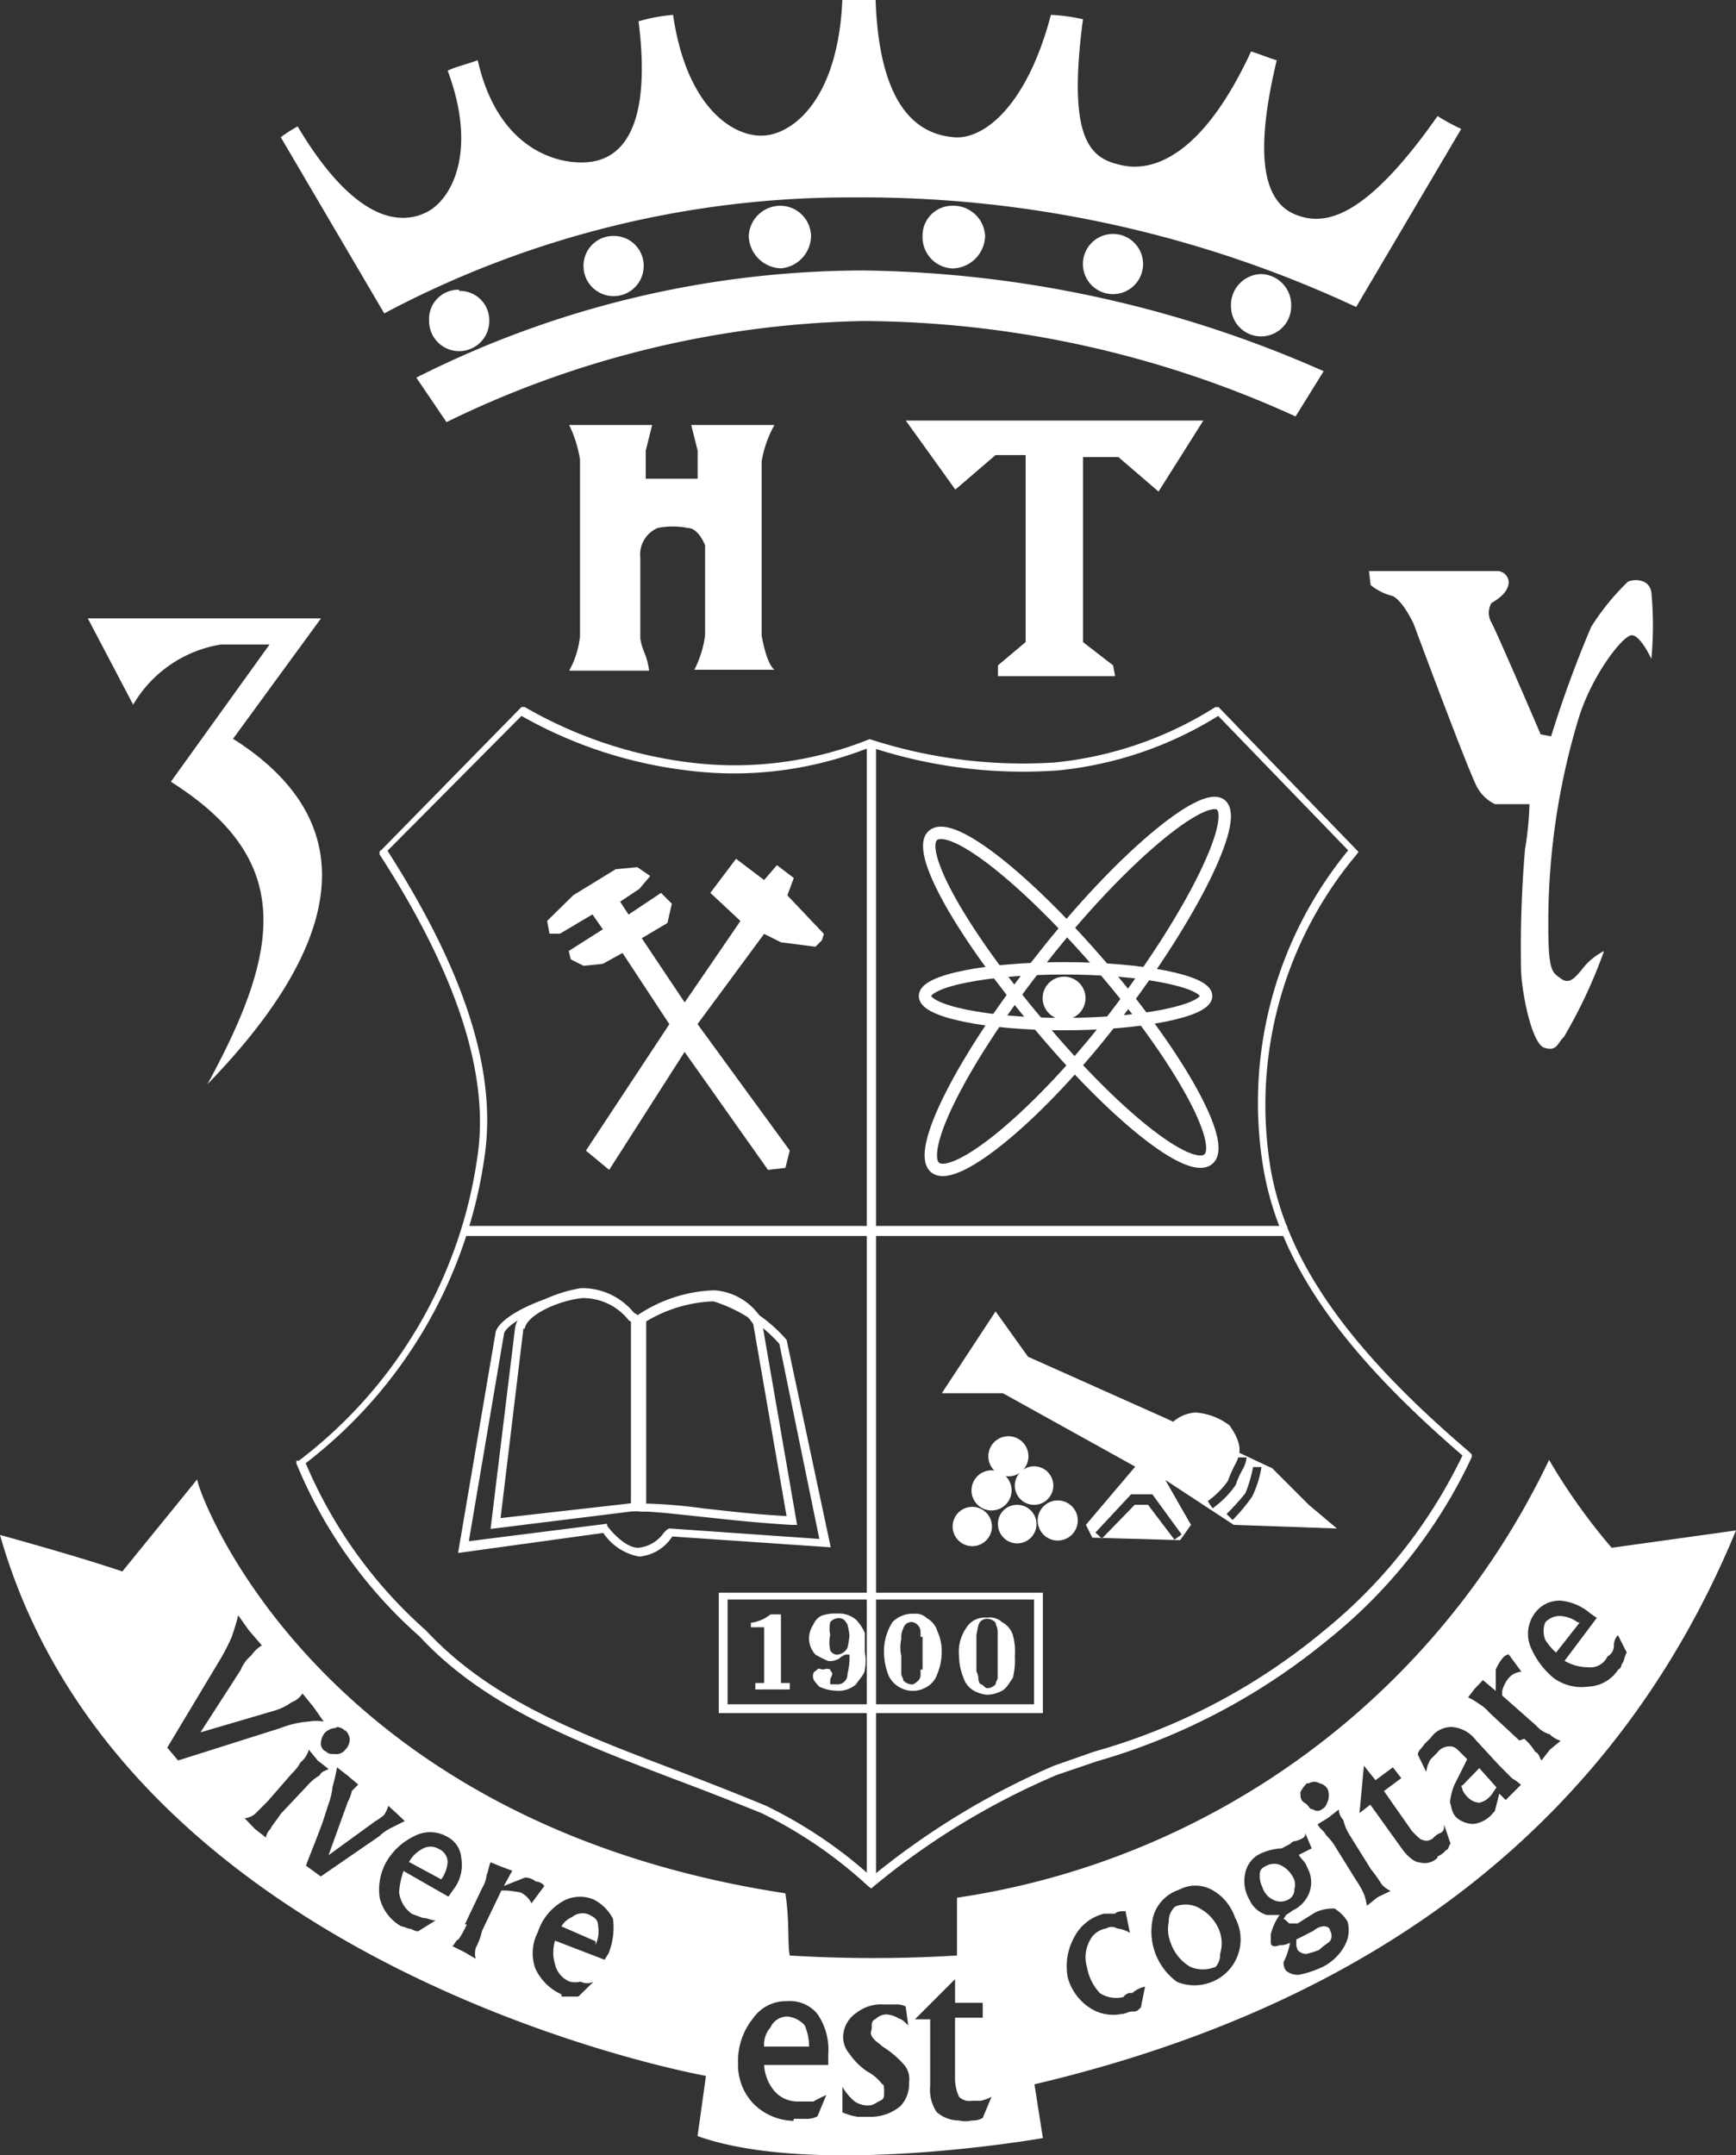 <svg xmlns="http://www.w3.org/2000/svg" viewBox="0 0 70.06 86.944"><rect x="0" y="0" width="70.06" height="86.944" fill="#333333" stroke="none"/><defs><style>.a,.b{fill:#fff;}.b{fill-rule:evenodd;}.c{fill:none;stroke:#fff;stroke-miterlimit:22.93;stroke-width:0.5px;}</style></defs><path class="a" d="M30.587,65.277l-.13-.1a18.017,18.017,0,0,0-4.274-2.93c-1.23-.5-2.444-.971-3.61-1.408-3.9-1.489-7.592-2.9-10.214-5.73a18.826,18.826,0,0,1-4.97-6.977v-.113h.1a18.664,18.664,0,0,0,7.22-12.367c.453-3.238-.842-7.268-3.966-12.092v-.113l.113-.1,5.617-5.73h.13a17.612,17.612,0,0,0,6.637,2.234,14.569,14.569,0,0,0,7.284-.939h0A19.959,19.959,0,0,0,38,19.854a14.876,14.876,0,0,0,6.475-2.234h.129l5.65,5.844-.1.13a15.7,15.7,0,0,0-3.432,12.74c.68,3.691,3.14,7.187,8,11.331l.1.1v.113a20.575,20.575,0,0,1-5.763,7.333A25.9,25.9,0,0,1,39.7,60.145l-1.619.55A29.915,29.915,0,0,0,30.7,65.18ZM7.762,48.118a18.794,18.794,0,0,0,4.856,6.75c2.59,2.784,6.07,4.112,10.085,5.633,1.182.453,2.4.923,3.642,1.441A18.211,18.211,0,0,1,30.6,64.807a30.886,30.886,0,0,1,7.365-4.484l1.619-.567A25.107,25.107,0,0,0,48.831,54.9a20.526,20.526,0,0,0,5.617-7.09c-4.856-4.176-7.333-7.722-8.013-11.461a16.042,16.042,0,0,1,3.4-12.95l-5.245-5.423a15.006,15.006,0,0,1-6.475,2.2,19.684,19.684,0,0,1-7.56-.939,14.828,14.828,0,0,1-7.382.939,17.806,17.806,0,0,1-6.7-2.2l-5.407,5.439c3.108,4.856,4.387,8.838,3.934,12.206a18.907,18.907,0,0,1-7.236,12.5Z" transform="translate(4.573 10.903)"/><path class="b" d="M12.471,15.233a40.113,40.113,0,0,1,18.017-4.322,47.2,47.2,0,0,1,18.6,4.063L47.955,16.8A42.428,42.428,0,0,0,30.488,12.95a39.984,39.984,0,0,0-16.8,4.079ZM14.2,11.688a1.182,1.182,0,0,0-1.214,1.263,1.214,1.214,0,0,0,2.428,0A1.182,1.182,0,0,0,14.2,11.736m6.232-2.218a1.2,1.2,0,0,0-1.214,1.214,1.214,1.214,0,1,0,2.428,0,1.2,1.2,0,0,0-1.214-1.214M27.186,8.3a1.279,1.279,0,0,0-1.3,1.214,1.344,1.344,0,0,0,1.3,1.311A1.327,1.327,0,0,0,28.4,9.518,1.246,1.246,0,0,0,27.186,8.3m6.928,0A1.2,1.2,0,0,0,32.9,9.518a1.263,1.263,0,0,0,1.214,1.311,1.344,1.344,0,0,0,1.311-1.311A1.279,1.279,0,0,0,34.114,8.3M40.59,9.437A1.214,1.214,0,1,0,41.8,10.652,1.214,1.214,0,0,0,40.59,9.437m5.973,1.619a1.246,1.246,0,0,0-1.214,1.3,1.214,1.214,0,0,0,2.428,0,1.246,1.246,0,0,0-1.214-1.3M7,5.536l4.176,7.106A40,40,0,0,1,30.132,7.964,47.09,47.09,0,0,1,50.4,12.384L54.64,5.2a8,8,0,0,1-.955-.518c-2.979,4.241-4.6,4.419-5.714,3.982s-1.813-1.91-.777-6.232c-.34-.1-.7-.259-1.036-.356-1.926,4.16-3.9,4.856-5.164,4.6S38.712,5.8,39.375.777A7.123,7.123,0,0,0,38.08.6c-.955,3.642-2.687,5.034-3.9,4.937S31.168,4.678,31.006,0H29.663C29.5,3.8,27.85,5.277,26.636,5.455S23.4,4.5,22.832.6a7.09,7.09,0,0,0-1.392.259c.518,4.16-.6,5.374-1.732,5.633s-3.885-.178-4.759-4.063c-.437.162-.874.259-1.214.421,1.214,3.238.178,5.2-.858,5.714S10.011,9,7.68,5.1A5.585,5.585,0,0,0,7,5.536" transform="translate(4.331)"/><path class="b" d="M53.894,16.55h5.2a.469.469,0,0,1,.437.437c0,.421-.437.7-.7.858a.793.793,0,0,0,0,.777c.162.259,1.991,4.516,1.991,4.516l.421.081A46.384,46.384,0,0,1,62.862,18.8a9.81,9.81,0,0,1,1.473-1.813c.162-.1.858-.178.955.421a14.568,14.568,0,0,1,0,2.687s-.437-.955-.793-.955-1.619,1.619-2.153,3.383a28.41,28.41,0,0,0-1.214,8.32c0,1.894.162,1.894.518,2.153s.6-.081.955-.518a2.623,2.623,0,0,1,.777-.6,20.218,20.218,0,0,1-1.619,3.464c-.275.259-.275.6-.793.437s-.939-2.347-.939-3.238a46.91,46.91,0,0,1,.162-4.775,12.7,12.7,0,0,0,.178-1.813H58.977a1.619,1.619,0,0,1-.68-.615c-.259-.34-2.606-6.669-2.606-6.669s-.437-.939-.858-1.117a2.218,2.218,0,0,1-.874-.437ZM35.2,10.48H47.208L45.4,13.345l-1.619-1.392H42.352v7.463l1.214.939.081.437H38.92v-.437l1.117-.939V11.872H38.823L37.2,13.264ZM21.5,10.658h3.464l-.259,1.036v1.133H26.8V11.694l-.259-1.036H29.9a4.5,4.5,0,0,0-.518,1.473V19.14s.178,1.133.518,1.392H26.666A4.16,4.16,0,0,0,27.1,19.14V15.514s-.259-.7-.7-.7a3.06,3.06,0,0,0-1.214,0,1.166,1.166,0,0,0-.7,1.214V19.27a2.363,2.363,0,0,0,.178.6,2.93,2.93,0,0,1,.178.7H21.615a3.61,3.61,0,0,0,.437-1.392V12.05a5.034,5.034,0,0,0-.437-1.392M2.19,18.461H11.6L8.05,23.317c5.115,3.238,4.759,7.964-1.036,13.938,3.027-5.536,3.464-9.081-1.473-12.206l3.982-5.536H7.564a5.034,5.034,0,0,0-3.545,2.428Z" transform="translate(1.355 6.485)"/><path class="b" d="M13.64,23.909l1.052-1.036,1.716-1.052.874-.081.518.356-.437.518-.777.518.34.518,1.311-.874.437.437-.178.777-1.036.615,1.732,2.59,2.25-3.286-1.214-1.133L21.264,21.4l1.133.858.518-.6.68.518-.259.7,1.473,1.554-.081.259-.259.259-1.392-.178-.68-.34L19.71,28.069l3.723,5.1-.178.7-.7.081-3.367-4.759-3.043,4.759-.939-.777,3.367-5.1L16.683,25.2l-.793.437-.777.081-.518-.259-.081-.34,1.376-.874-.421-.6-1.311.777h-.421Z" transform="translate(8.44 13.242)"/><path class="c" d="M28.677,24.13c3.124,0,5.73.518,5.73,1.117S31.8,26.38,28.677,26.38s-5.617-.518-5.617-1.133,2.509-1.117,5.617-1.117" transform="translate(14.269 14.931)"/><path class="c" d="M27.729,26.242c3.124-3.982,6.475-6.75,7.187-6.151s-1.133,4.419-4.241,8.482S24.2,35.34,23.391,34.725s1.1-4.419,4.338-8.482" transform="translate(14.359 12.381)"/><path class="c" d="M27.576,28.469c-3.027-3.561-5.018-7.025-4.241-7.624s3.8,1.813,6.847,5.374,5.018,7.09,4.241,7.705S30.6,32.1,27.576,28.469" transform="translate(14.334 12.842)"/><path class="b" d="M26.863,24.5a.615.615,0,1,1-.615.271.615.615,0,0,1,.615-.271" transform="translate(16.18 15.157)"/><path class="c" d="M26.863,24.5a.615.615,0,1,1-.615.271.615.615,0,0,1,.615-.271Z" transform="translate(16.18 15.157)"/><path class="a" d="M18.737,42.884a2.234,2.234,0,0,1-1.457-.955l-5.86.809L12.942,33.8c.308-.826,2.622-1.619,3.351-1.619a2.671,2.671,0,0,1,2.38,1.068,4.533,4.533,0,0,1,3.011-.987,6.087,6.087,0,0,1,2.995,1.878h0l1.781,8.369-6.394-.437h0A1.781,1.781,0,0,1,18.737,42.884Zm-1.3-1.327v.081c.178.259.761.89,1.246.89a1.408,1.408,0,0,0,1.036-.6c.113-.113.162-.178.259-.178l6.022.421L24.386,34.3a5.956,5.956,0,0,0-2.72-1.732,4.241,4.241,0,0,0-2.833.939l-.13.1-.178-.1a2.444,2.444,0,0,0-2.218-1.085c-.793.1-2.784.874-3.027,1.441l-1.425,8.4Z" transform="translate(7.066 19.908)"/><path class="a" d="M12.23,41.813l.987-8.094c.1-.826,1.619-1.457,2.671-1.619a2.687,2.687,0,0,1,2.121.987l.162.1a5.86,5.86,0,0,1,3.092-1,2.444,2.444,0,0,1,1.894,1.133h0L24.6,41.651h-.227c-1.619-.1-2.655-.227-3.594-.324s-1.425-.162-2.2-.21h-.243a1.263,1.263,0,0,0-.486,0Zm1.327-8.094-.923,7.657,5.148-.583a1.619,1.619,0,0,1,.615,0h.194a20.447,20.447,0,0,1,2.234.194c.777.081,1.878.227,3.351.308l-1.344-7.738a1.975,1.975,0,0,0-1.619-.923,5.649,5.649,0,0,0-3.027,1.02h-.113l-.049-.1a.647.647,0,0,0-.21-.146h0a2.347,2.347,0,0,0-1.878-.907c-.971.1-2.25.68-2.331,1.246Z" transform="translate(7.568 19.862)"/><rect class="a" width="0.615" height="7.883" transform="translate(25.463 53.08)"/><path class="b" d="M25.449,35.79a.809.809,0,1,1-.809.809.809.809,0,0,1,.809-.809" transform="translate(15.247 22.146)"/><path class="b" d="M25.029,36.64a.809.809,0,1,1-.809.809.809.809,0,0,1,.809-.809" transform="translate(14.987 22.672)"/><path class="b" d="M26.093,36.54a.777.777,0,1,1-.56.222.777.777,0,0,1,.56-.222" transform="translate(15.655 22.61)"/><path class="b" d="M26.679,37.39a.809.809,0,1,1-.809.809.809.809,0,0,1,.809-.809" transform="translate(16.008 23.136)"/><path class="b" d="M25.657,37.5a.777.777,0,1,1-.777.777.761.761,0,0,1,.777-.777" transform="translate(15.395 23.204)"/><path class="b" d="M24.527,37.55a.793.793,0,1,1-.777.777.793.793,0,0,1,.777-.777" transform="translate(14.696 23.235)"/><path class="b" d="M29.16,35.718A1.489,1.489,0,0,1,30.2,35.2a2.525,2.525,0,0,1,1.376.518c.259.356.518.874.356,1.214" transform="translate(18.043 21.781)"/><path class="b" d="M23.65,35.736l1.894-2.946,1.214,1.732-.777,1.3Z" transform="translate(14.634 20.29)"/><path class="b" d="M28.075,34.83l1.829.858L28.852,37.42,27.12,36.384Z" transform="translate(16.781 21.552)"/><path class="b" d="M25.649,32.68l1.311,1.829,5.617,2.509,4.241,1.991,1.473,1.473,1.133.955-4.16-.146L32.5,39.479l1.036,1.813-.437.615-3.545-.1-.259-.518,1.991-2.347-5.342-2.962H23.48Zm5.617,7.8H31.8l1.068,1.408.291-.21-1.182-1.619h-.858L29.68,41.6l.259.243Zm4.743-.34a4.338,4.338,0,0,0,.372-1.182h-.34a5.536,5.536,0,0,1-.308,1.052,9.709,9.709,0,0,1-.761.842l.243.243A7.22,7.22,0,0,0,36.009,40.143Zm-.664-.469a3.238,3.238,0,0,1,.275-.615,1.3,1.3,0,0,0,.162-.486h-.34a1.619,1.619,0,0,1-.146.324,6.087,6.087,0,0,0-.275.631,3.529,3.529,0,0,1-.809.809l.194.291A3.82,3.82,0,0,0,35.346,39.673Z" transform="translate(14.529 20.221)"/><path class="a" d="M31,44.546H17.92V39.69H31ZM18.276,44.19H30.644V39.965H18.276Z" transform="translate(11.088 24.559)"/><path class="b" d="M19.513,40.244h.421v2.768h.356v.259H18.9v-.259h.356v-2.25H18.72v-.178a1.619,1.619,0,0,0,.793-.34m3.108,1.619H22.54a.939.939,0,0,0-.259.162.728.728,0,0,1-.437.1,3.8,3.8,0,0,1-.518-.259.971.971,0,0,1-.259-.7,1.052,1.052,0,0,1,.178-.518.664.664,0,0,1,.34-.356,1.619,1.619,0,0,1,.6-.081,1.068,1.068,0,0,1,.793.259,1.894,1.894,0,0,1,.34.518v.777a1.829,1.829,0,0,1,0,.7c0,.178-.178.34-.356.6a1.052,1.052,0,0,1-.777.259,1.764,1.764,0,0,1-.7-.162c-.162-.178-.259-.259-.259-.437s.1-.178.178-.259.081,0,.259,0a.324.324,0,0,1,.259,0c0,.081.081.081.081.178s-.081.162-.081.259h0v.162h.259a.4.4,0,0,0,.437-.421,2.542,2.542,0,0,0,.081-.777m0-.793a3.933,3.933,0,0,0-.081-.421c-.1-.178-.178-.259-.356-.259a.453.453,0,0,0-.34.162,1.2,1.2,0,0,0,0,.518,1.424,1.424,0,0,0,0,.615.31.31,0,0,0,.259.178.5.5,0,0,0,.437-.275,3.124,3.124,0,0,0,.081-.518m1.392.7a2.218,2.218,0,0,1,.34-1.214,1.117,1.117,0,0,1,.874-.34.631.631,0,0,1,.518.178.874.874,0,0,1,.421.518,1.943,1.943,0,0,1,.178.858,2.331,2.331,0,0,1-.178.874.923.923,0,0,1-.421.518,1.068,1.068,0,0,1-1.133,0,1.02,1.02,0,0,1-.437-.518,2.72,2.72,0,0,1-.162-.874m.7,0v.874c0,.081.081.162.081.259a.486.486,0,0,0,.356.162c.081,0,.162-.081.259-.162a.356.356,0,0,0,.081-.259v-.178h.081V41.151h-.081V41.07c0-.178,0-.259-.081-.356a.387.387,0,0,0-.259-.162.341.341,0,0,0-.356.259.779.779,0,0,0-.081.421,1.619,1.619,0,0,0,0,.7m2.331,0a1.7,1.7,0,0,1,.34-1.214.858.858,0,0,1,.793-.34.712.712,0,0,1,.6.178.89.89,0,0,1,.437.518,2.509,2.509,0,0,1,.081.858,2.865,2.865,0,0,1-.081.874c-.178.259-.259.421-.437.518a1.311,1.311,0,0,1-.6.162,1.36,1.36,0,0,1-.534-.162A.923.923,0,0,1,27.3,42.8a2.331,2.331,0,0,1-.178-.874m.7,0v.615a.8.8,0,0,1,.081.259.356.356,0,0,0,.081.259c.1,0,.178.162.275.162a.453.453,0,0,0,.34-.162c0-.1.081-.178.081-.259V40.94c0-.178-.081-.259-.081-.356a.453.453,0,0,0-.34-.162.356.356,0,0,0-.356.259,3.934,3.934,0,0,0-.081.421Z" transform="translate(11.583 24.879)"/><path class="b" d="M7.964,37.157c-.162,0,4.419,13.76,23.731,16.706.178,1.133.081,2.088.178,2.509a55.25,55.25,0,0,0,6.75,0V54.041A31.615,31.615,0,0,0,62.517,36.38a24.282,24.282,0,0,0,2.525,3.545l5.018-.7C65.382,50.56,56.026,58.2,41.748,61.568l.34,2.169s-9.178,1.619-13.938-.081c.162-1.133.34-2.428.34-2.428S5.018,57.068,0,39.407c3.464.955,4.937,1.473,4.937,1.473ZM6.75,47.987l.437.518,4.144-1.311a3.771,3.771,0,0,1,1.133-.259,1.8,1.8,0,0,1,.6,0l-.421-.6-.437-.534a.874.874,0,0,1-.437.356,2.3,2.3,0,0,1-.7.34l-2.979.874,1.619-2.509a1.522,1.522,0,0,1,.437-.6,1.408,1.408,0,0,1,.421-.4l-.518-.6-.437-.615c-.081.356-.178.615-.259.874a8.676,8.676,0,0,1-.437.858Zm5.034,1.036a1.618,1.618,0,0,0,.34-.437,1.036,1.036,0,0,0,.34-.518l.356.437.437.34c-.1.081-.275.081-.356.259a2.072,2.072,0,0,0-.518.437l-1.052,1.117c-.162.259-.34.437-.421.615a.583.583,0,0,0-.178.34l-.437-.34-.421-.437a.793.793,0,0,0,.421-.178l.518-.518Zm2.153-1.732a.583.583,0,0,1,.178.34.6.6,0,0,1-.178.437.453.453,0,0,1-.421.178c-.178,0-.259,0-.356-.1a.34.34,0,0,1-.21-.34.68.68,0,0,1,.178-.437.712.712,0,0,1,.437-.178c0-.081.259,0,.34.1m-.858,3.626c-.178.518-.437,1.133-.7,1.829l.6.437L15.3,51.564a1.975,1.975,0,0,1,.518-.356l.518-.259-.308-.291-.356-.324a1.505,1.505,0,0,1-.162.356,1.845,1.845,0,0,1-.356.259l-1.894,1.376.777-2.153a1.619,1.619,0,0,0,.162-.437l.259-.259-.421-.356-.437-.34a6.232,6.232,0,0,1-.178.777,2.8,2.8,0,0,1-.162.7Zm3.14,4.274a1.813,1.813,0,0,1-.858-1.117,2.282,2.282,0,0,1,.259-1.473,2.59,2.59,0,0,1,1.117-1.036,1.36,1.36,0,0,1,1.311,0,1.052,1.052,0,0,1,.6.874,1.619,1.619,0,0,1-.34,1.3l-.178.259-1.813-1.036a3.238,3.238,0,0,0-.178.858,1.246,1.246,0,0,0,.518.874l.437.162c.178,0,.34.1.518.1l-.7.437c-.178,0-.259-.1-.34-.1s-.259-.1-.356-.1M17.806,53.3a1.327,1.327,0,0,0,.259-.7.583.583,0,0,0-.34-.518.664.664,0,0,0-.7,0,1.311,1.311,0,0,0-.518.518l1.3.7m1.036,1.813a4.192,4.192,0,0,1-.34.615c-.1,0-.178.259-.259.259l.518.259.437.259a.842.842,0,0,1,0-.437,2.882,2.882,0,0,0,.259-.7l.777-1.619h.178a4.856,4.856,0,0,1,.6.081.955.955,0,0,1,.437.437l.518-.7a.437.437,0,0,0-.34-.178.712.712,0,0,0-.437-.162l-.858.34.34-.615-.437-.162-.437-.178c-.081.178-.081.34-.162.518a1.23,1.23,0,0,1-.178.518l-.7,1.473m3.9,2.817a2.1,2.1,0,0,1-1.052-1.036,1.829,1.829,0,0,1,.1-1.473,2.2,2.2,0,0,1,.955-1.214,1.408,1.408,0,0,1,1.3-.1,1.8,1.8,0,0,1,.777.777,2.8,2.8,0,0,1-.178,1.392l-.162.259L22.4,55.773a1.619,1.619,0,0,0,0,.955.987.987,0,0,0,.6.7,1,1,0,0,0,.437,0,.583.583,0,0,0,.518,0l-.615.6h-.68m1.376-2.088a1.3,1.3,0,0,0,.1-.777c0-.259-.178-.34-.356-.437a.664.664,0,0,0-.7.1.874.874,0,0,0-.421.372l1.376.6m22.177,1.829a1.166,1.166,0,0,0-.518.259.357.357,0,0,0-.356.162,1.214,1.214,0,0,1-.955-.162,2.088,2.088,0,0,1-.518-1.052,1.408,1.408,0,0,1,.1-1.036.907.907,0,0,1,.68-.518.421.421,0,0,1,.437,0,1.327,1.327,0,0,1,.518.178l-.178-.874c-.162,0-.34,0-.421.1h-.437a1.845,1.845,0,0,0-1.214.955,2.428,2.428,0,0,0-.259,1.619,2.137,2.137,0,0,0,.874,1.214,1.716,1.716,0,0,0,1.3.259c.162,0,.259-.1.437-.1s.162,0,.34-.162ZM48.9,57.44a1.845,1.845,0,0,0,.939-2.606,2.007,2.007,0,0,0-.939-1.117,1.392,1.392,0,0,0-1.311,0,1.619,1.619,0,0,0-1.036,1.036,2.509,2.509,0,0,0,.955,2.687,1.878,1.878,0,0,0,1.392,0m.162-.615a1.3,1.3,0,0,1-1.036,0,1.8,1.8,0,0,1-.777-.955,1.473,1.473,0,0,1-.081-.858.793.793,0,0,1,.259-.615,1.133,1.133,0,0,1,1.036.1,1.732,1.732,0,0,1,.777.955,1.473,1.473,0,0,1,0,.858.745.745,0,0,1-.259.6M51.8,54.9l.1-.162a2.57,2.57,0,0,0,.259-.178,1.311,1.311,0,0,0,.7-.777,1.2,1.2,0,0,0-.1-.955c-.081-.259-.259-.34-.34-.518l.518-.259-.259-.615c0,.1,0,.178-.259.275s-.178,0-.356.162l-.34.178a2.25,2.25,0,0,0-.777.178,1.117,1.117,0,0,0-.7.858,1.489,1.489,0,0,0,.178,1.036,1.117,1.117,0,0,0,.7.615h.518a2.266,2.266,0,0,0-.356.777s0,.178,0,.34.178.178.356.1a.809.809,0,0,0,.421-.1,2.849,2.849,0,0,1-.259.777.5.5,0,0,0,.1.356.745.745,0,0,0,.518.162,4.031,4.031,0,0,0,1-.34,2.072,2.072,0,0,0,.858-.858,1.279,1.279,0,0,0,.1-.955,1.619,1.619,0,0,0-.518-.518,1.619,1.619,0,0,0-.793.162l-.7.437h-.34l-.178-.162Zm-.68-2.153a.648.648,0,0,1,.6,0,1.1,1.1,0,0,1,.437.421.631.631,0,0,1,.081.534.453.453,0,0,1-.259.421.648.648,0,0,1-.6,0,.842.842,0,0,1-.437-.518.987.987,0,0,1-.1-.518c0-.178.1-.259.275-.34m1.2,3.238v-.259l.7-.356a.712.712,0,0,1,.4-.178c.162,0,.259.081.259.178a.389.389,0,0,1,0,.421c-.1.1-.259.178-.437.356a3.771,3.771,0,0,1-.518.162.486.486,0,0,1-.356-.162Zm1.554-4.031a2.153,2.153,0,0,0-.356-.437c-.081-.178-.259-.259-.34-.437l.421-.259.437-.34a.6.6,0,0,0,.178.421,2.007,2.007,0,0,0,.259.615l.858,1.376a5.8,5.8,0,0,1,.437.615,1.117,1.117,0,0,0,.356.259l-.534.259-.421.34a3.35,3.35,0,0,0-.1-.421,3.545,3.545,0,0,0-.34-.615ZM52.74,49.427a1.343,1.343,0,0,0-.259.356c0,.178,0,.34.178.437s.162.259.34.259a.275.275,0,0,0,.34,0c.178-.1.178-.178.259-.356a.777.777,0,0,0,0-.421.469.469,0,0,0-.34-.275.421.421,0,0,0-.437,0m5.2,2.946a.858.858,0,0,0,.34-.259c.1,0,.1-.162.178-.259l-.259-.761c0,.178,0,.259-.162.34a.709.709,0,0,0-.259.178.388.388,0,0,1-.437.1c-.1,0-.259-.178-.437-.356l-1.133-1.619.7-.518-.34-.437-.7.518-.469-.583-.178,1.91.437-.34,1.3,1.813c.259.34.518.518.7.518a.728.728,0,0,0,.7-.178m2.25-1.813a1.2,1.2,0,0,1-.777.437,1.052,1.052,0,0,1-.7-.259c-.178-.178-.178-.356-.259-.615a2.574,2.574,0,0,1,.178-.7l.518-1.036-.259-.259c-.178-.178-.259-.259-.437-.259a.615.615,0,0,0-.518.259l-.259.259a1.165,1.165,0,0,0-.178.518l-.34-.7c0-.162.162-.259.259-.421l.259-.259a1.02,1.02,0,0,1,.858-.437,1.327,1.327,0,0,1,.955.518l.955,1.036.518.518a1.845,1.845,0,0,1,.356.259l-.275.275-.34.34-.259-.259-.178.7h0M59.7,48.812l-.68.7c-.1,0,0,.081,0,.178a.987.987,0,0,0,.259.34.68.68,0,0,0,.421.178.793.793,0,0,0,.437-.259c.1-.1.178-.259.259-.356Zm1.813-1.182a2.072,2.072,0,0,1,.437.518c.178.081.178.259.259.356l.34-.437.437-.356a1.036,1.036,0,0,1-.437-.259A1.166,1.166,0,0,1,62,47.1l-1.376-1.214V45.7a1.36,1.36,0,0,1,.259-.518.761.761,0,0,1,.518-.259l-.518-.7a.421.421,0,0,0-.259.178,1.716,1.716,0,0,0-.259.437V45.7l-.518-.437-.34.356-.259.34a2.59,2.59,0,0,1,.437.259,1.619,1.619,0,0,1,.421.356L61.319,47.7M65.3,44.846a1.505,1.505,0,0,1-1.214.68,1.91,1.91,0,0,1-1.376-.34,3.238,3.238,0,0,1-.955-1.3,1.392,1.392,0,0,1,.178-1.311,1.23,1.23,0,0,1,1.036-.518,2.137,2.137,0,0,1,1.214.518l.259.178-1.3,1.732a1.878,1.878,0,0,0,.939.259.761.761,0,0,0,.793-.437.486.486,0,0,0,.259-.421.584.584,0,0,1,.162-.437l.356.7c-.1.162-.1.34-.178.437s0,.162-.178.259m-1.619-1.91a1.327,1.327,0,0,0-.7-.259.793.793,0,0,0-.615.259.971.971,0,0,0,0,.7,2.4,2.4,0,0,0,.437.518l.955-1.214M32.035,62.96h.437a.955.955,0,0,0,.518-.1l.356-.858a5.148,5.148,0,0,0-.518.259h-.615a1.23,1.23,0,0,1-1.036-.518,1.8,1.8,0,0,1-.34-.955h2.59v-.437a2.541,2.541,0,0,0-.437-1.619,1.425,1.425,0,0,0-1.214-.518,1.619,1.619,0,0,0-1.376.68,2.752,2.752,0,0,0-.615,1.829,2.266,2.266,0,0,0,.615,1.619,2.347,2.347,0,0,0,1.619.7m-1.182-2.995a1.052,1.052,0,0,1,.259-.777.745.745,0,0,1,.68-.437,1.085,1.085,0,0,1,.7.356,2.2,2.2,0,0,1,.178.858Zm5.714-1.619a.842.842,0,0,0-.437-.081h-.437a1.619,1.619,0,0,0-1.117.34,1.2,1.2,0,0,0-.534.955,1.052,1.052,0,0,0,.259.7,2.752,2.752,0,0,0,.7.7,1.845,1.845,0,0,1,.615.518c.081,0,.081.162.081.34s0,.259-.178.34-.259.178-.421.178a.923.923,0,0,1-.615-.178,2.363,2.363,0,0,1-.469-.567V62.7a2.444,2.444,0,0,0,.615.178h.6a1.862,1.862,0,0,0,1.133-.437,1.3,1.3,0,0,0,.34-.955.874.874,0,0,0-.178-.68,3.853,3.853,0,0,0-.89-.761c-.178-.162-.356-.259-.437-.421s0-.178,0-.356,0-.259.162-.34a.631.631,0,0,1,.437-.178,1.052,1.052,0,0,1,.518.178c.1,0,.259.178.356.259Zm2.153,4.6a1.133,1.133,0,0,0,.518,0,.858.858,0,0,0,.437-.1l.356-.858a1.619,1.619,0,0,1-.437.162h-.356a.583.583,0,0,1-.518-.162,1.764,1.764,0,0,1-.162-.7V58.881H39.66v-.6H38.543v-.955l-1.619,1.619h.615v2.687a1.619,1.619,0,0,0,.259,1.052,1.344,1.344,0,0,0,.858.34" transform="translate(0 22.511)"/><rect class="a" width="0.372" height="45.779" transform="translate(34.982 29.963)"/><rect class="a" width="33.233" height="0.405" transform="translate(18.713 49.453)"/></svg>